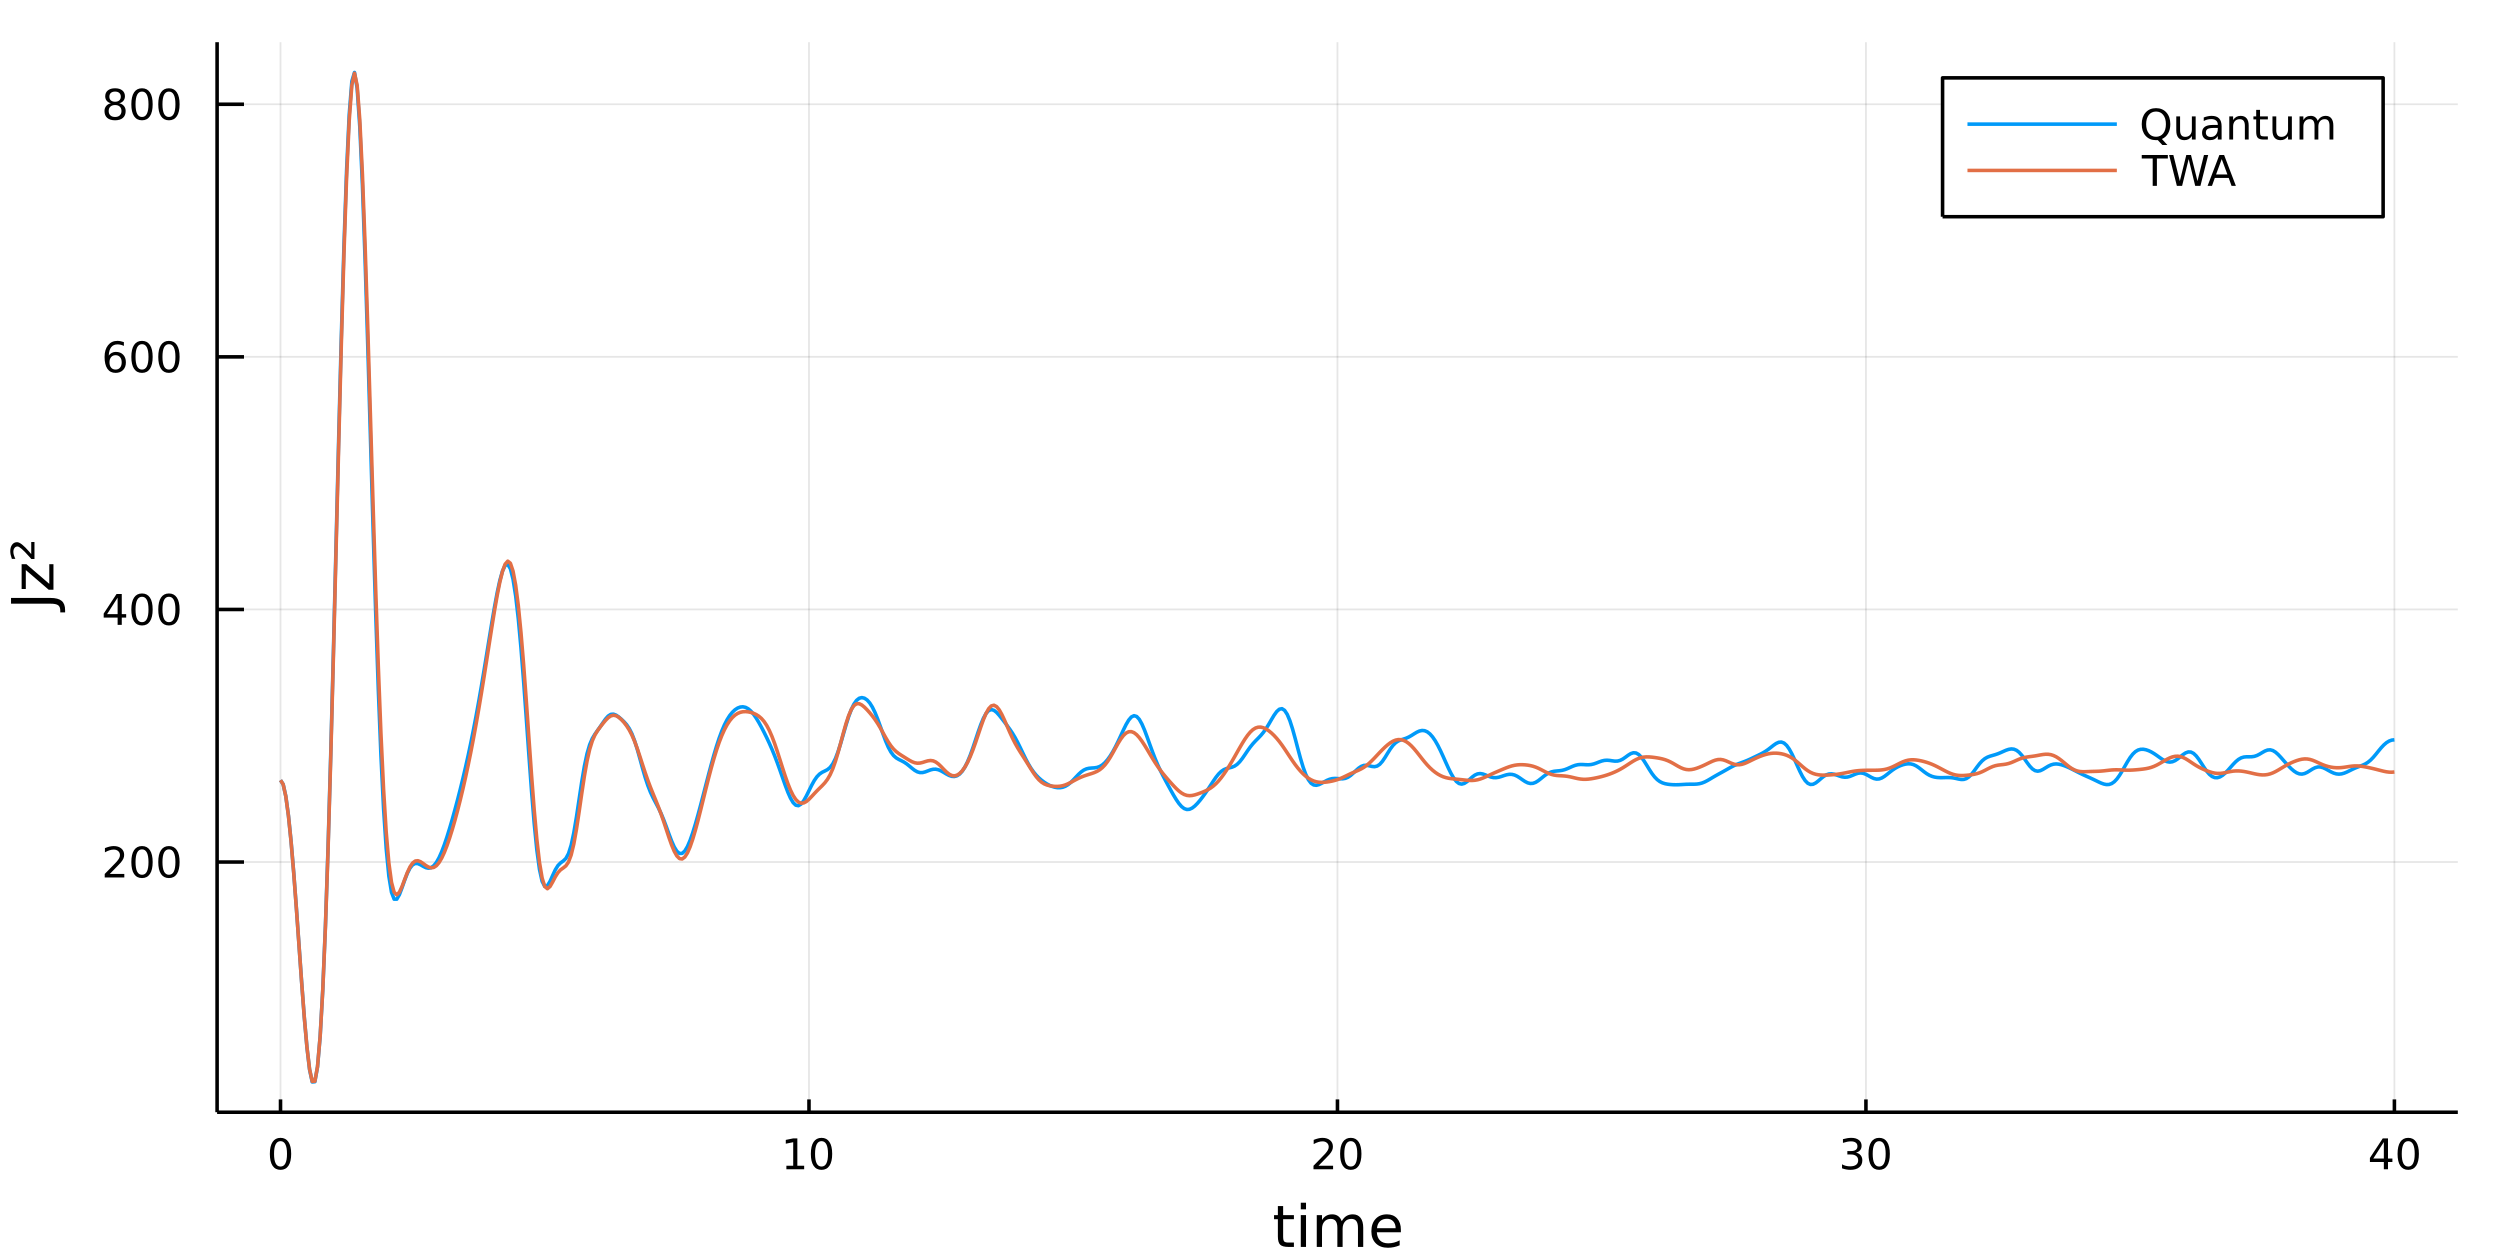 <?xml version="1.0" encoding="utf-8"?>
<svg xmlns="http://www.w3.org/2000/svg" xmlns:xlink="http://www.w3.org/1999/xlink" width="700" height="350" viewBox="0 0 2800 1400">
<rect x="0" y="0" width="2800" height="1400" fill="#333333" stroke="none"/>
<defs>
  <clipPath id="clip510">
    <rect x="0" y="0" width="2800" height="1400"/>
  </clipPath>
</defs>
<path clip-path="url(#clip510)" d="
M0 1400 L2800 1400 L2800 0 L0 0  Z
  " fill="#ffffff" fill-rule="evenodd" fill-opacity="1"/>
<defs>
  <clipPath id="clip511">
    <rect x="560" y="0" width="1961" height="1400"/>
  </clipPath>
</defs>
<path clip-path="url(#clip510)" d="
M243.151 1245.7 L2752.76 1245.7 L2752.76 47.244 L243.151 47.244  Z
  " fill="#ffffff" fill-rule="evenodd" fill-opacity="1"/>
<defs>
  <clipPath id="clip512">
    <rect x="243" y="47" width="2511" height="1199"/>
  </clipPath>
</defs>
<polyline clip-path="url(#clip512)" style="stroke:#000000; stroke-linecap:butt; stroke-linejoin:round; stroke-width:2; stroke-opacity:0.1; fill:none" points="
  314.177,1245.7 314.177,47.244 
  "/>
<polyline clip-path="url(#clip512)" style="stroke:#000000; stroke-linecap:butt; stroke-linejoin:round; stroke-width:2; stroke-opacity:0.1; fill:none" points="
  906.065,1245.7 906.065,47.244 
  "/>
<polyline clip-path="url(#clip512)" style="stroke:#000000; stroke-linecap:butt; stroke-linejoin:round; stroke-width:2; stroke-opacity:0.1; fill:none" points="
  1497.95,1245.7 1497.95,47.244 
  "/>
<polyline clip-path="url(#clip512)" style="stroke:#000000; stroke-linecap:butt; stroke-linejoin:round; stroke-width:2; stroke-opacity:0.1; fill:none" points="
  2089.84,1245.7 2089.84,47.244 
  "/>
<polyline clip-path="url(#clip512)" style="stroke:#000000; stroke-linecap:butt; stroke-linejoin:round; stroke-width:2; stroke-opacity:0.1; fill:none" points="
  2681.73,1245.7 2681.73,47.244 
  "/>
<polyline clip-path="url(#clip510)" style="stroke:#000000; stroke-linecap:butt; stroke-linejoin:round; stroke-width:4; stroke-opacity:1; fill:none" points="
  243.151,1245.7 2752.76,1245.7 
  "/>
<polyline clip-path="url(#clip510)" style="stroke:#000000; stroke-linecap:butt; stroke-linejoin:round; stroke-width:4; stroke-opacity:1; fill:none" points="
  314.177,1245.7 314.177,1231.32 
  "/>
<polyline clip-path="url(#clip510)" style="stroke:#000000; stroke-linecap:butt; stroke-linejoin:round; stroke-width:4; stroke-opacity:1; fill:none" points="
  906.065,1245.7 906.065,1231.32 
  "/>
<polyline clip-path="url(#clip510)" style="stroke:#000000; stroke-linecap:butt; stroke-linejoin:round; stroke-width:4; stroke-opacity:1; fill:none" points="
  1497.95,1245.7 1497.95,1231.32 
  "/>
<polyline clip-path="url(#clip510)" style="stroke:#000000; stroke-linecap:butt; stroke-linejoin:round; stroke-width:4; stroke-opacity:1; fill:none" points="
  2089.84,1245.7 2089.84,1231.32 
  "/>
<polyline clip-path="url(#clip510)" style="stroke:#000000; stroke-linecap:butt; stroke-linejoin:round; stroke-width:4; stroke-opacity:1; fill:none" points="
  2681.73,1245.7 2681.73,1231.32 
  "/>
<path clip-path="url(#clip510)" d="M314.177 1278.09 Q310.566 1278.09 308.738 1281.66 Q306.932 1285.2 306.932 1292.33 Q306.932 1299.43 308.738 1303 Q310.566 1306.54 314.177 1306.54 Q317.812 1306.54 319.617 1303 Q321.446 1299.43 321.446 1292.33 Q321.446 1285.2 319.617 1281.66 Q317.812 1278.09 314.177 1278.09 M314.177 1274.39 Q319.988 1274.39 323.043 1278.99 Q326.122 1283.58 326.122 1292.33 Q326.122 1301.05 323.043 1305.66 Q319.988 1310.24 314.177 1310.24 Q308.367 1310.24 305.289 1305.66 Q302.233 1301.05 302.233 1292.33 Q302.233 1283.58 305.289 1278.99 Q308.367 1274.39 314.177 1274.39 Z" fill="#000000" fill-rule="evenodd" fill-opacity="1" /><path clip-path="url(#clip510)" d="M880.753 1305.64 L888.392 1305.64 L888.392 1279.27 L880.082 1280.94 L880.082 1276.68 L888.346 1275.01 L893.022 1275.01 L893.022 1305.64 L900.66 1305.64 L900.66 1309.57 L880.753 1309.57 L880.753 1305.64 Z" fill="#000000" fill-rule="evenodd" fill-opacity="1" /><path clip-path="url(#clip510)" d="M920.105 1278.09 Q916.494 1278.09 914.665 1281.66 Q912.859 1285.2 912.859 1292.33 Q912.859 1299.43 914.665 1303 Q916.494 1306.54 920.105 1306.54 Q923.739 1306.54 925.544 1303 Q927.373 1299.43 927.373 1292.33 Q927.373 1285.2 925.544 1281.66 Q923.739 1278.09 920.105 1278.09 M920.105 1274.39 Q925.915 1274.39 928.97 1278.99 Q932.049 1283.58 932.049 1292.33 Q932.049 1301.05 928.97 1305.66 Q925.915 1310.24 920.105 1310.24 Q914.295 1310.24 911.216 1305.66 Q908.16 1301.05 908.16 1292.33 Q908.16 1283.58 911.216 1278.99 Q914.295 1274.39 920.105 1274.39 Z" fill="#000000" fill-rule="evenodd" fill-opacity="1" /><path clip-path="url(#clip510)" d="M1476.73 1305.64 L1493.05 1305.64 L1493.05 1309.57 L1471.1 1309.57 L1471.1 1305.64 Q1473.76 1302.88 1478.35 1298.25 Q1482.95 1293.6 1484.13 1292.26 Q1486.38 1289.73 1487.26 1288 Q1488.16 1286.24 1488.16 1284.55 Q1488.16 1281.79 1486.22 1280.06 Q1484.3 1278.32 1481.19 1278.32 Q1479 1278.32 1476.54 1279.09 Q1474.11 1279.85 1471.33 1281.4 L1471.33 1276.68 Q1474.16 1275.54 1476.61 1274.97 Q1479.06 1274.39 1481.1 1274.39 Q1486.47 1274.39 1489.67 1277.07 Q1492.86 1279.76 1492.86 1284.25 Q1492.86 1286.38 1492.05 1288.3 Q1491.26 1290.2 1489.16 1292.79 Q1488.58 1293.46 1485.48 1296.68 Q1482.37 1299.87 1476.73 1305.64 Z" fill="#000000" fill-rule="evenodd" fill-opacity="1" /><path clip-path="url(#clip510)" d="M1512.86 1278.09 Q1509.25 1278.09 1507.42 1281.66 Q1505.62 1285.2 1505.62 1292.33 Q1505.62 1299.43 1507.42 1303 Q1509.25 1306.54 1512.86 1306.54 Q1516.49 1306.54 1518.3 1303 Q1520.13 1299.43 1520.13 1292.33 Q1520.13 1285.2 1518.3 1281.66 Q1516.49 1278.09 1512.86 1278.09 M1512.86 1274.39 Q1518.67 1274.39 1521.73 1278.99 Q1524.81 1283.58 1524.81 1292.33 Q1524.81 1301.05 1521.73 1305.66 Q1518.67 1310.24 1512.86 1310.24 Q1507.05 1310.24 1503.97 1305.66 Q1500.92 1301.05 1500.92 1292.33 Q1500.92 1283.58 1503.97 1278.99 Q1507.05 1274.39 1512.86 1274.39 Z" fill="#000000" fill-rule="evenodd" fill-opacity="1" /><path clip-path="url(#clip510)" d="M2078.68 1290.94 Q2082.04 1291.66 2083.92 1293.92 Q2085.81 1296.19 2085.81 1299.53 Q2085.81 1304.64 2082.3 1307.44 Q2078.78 1310.24 2072.3 1310.24 Q2070.12 1310.24 2067.8 1309.8 Q2065.51 1309.39 2063.06 1308.53 L2063.06 1304.02 Q2065 1305.15 2067.32 1305.73 Q2069.63 1306.31 2072.16 1306.31 Q2076.55 1306.31 2078.85 1304.57 Q2081.16 1302.84 2081.16 1299.53 Q2081.16 1296.47 2079.01 1294.76 Q2076.88 1293.02 2073.06 1293.02 L2069.03 1293.02 L2069.03 1289.18 L2073.24 1289.18 Q2076.69 1289.18 2078.52 1287.81 Q2080.35 1286.42 2080.35 1283.83 Q2080.35 1281.17 2078.45 1279.76 Q2076.58 1278.32 2073.06 1278.32 Q2071.14 1278.32 2068.94 1278.74 Q2066.74 1279.16 2064.1 1280.03 L2064.1 1275.87 Q2066.76 1275.13 2069.08 1274.76 Q2071.42 1274.39 2073.48 1274.39 Q2078.8 1274.39 2081.9 1276.82 Q2085 1279.22 2085 1283.35 Q2085 1286.22 2083.36 1288.21 Q2081.72 1290.17 2078.68 1290.94 Z" fill="#000000" fill-rule="evenodd" fill-opacity="1" /><path clip-path="url(#clip510)" d="M2104.68 1278.09 Q2101.07 1278.09 2099.24 1281.66 Q2097.43 1285.2 2097.43 1292.33 Q2097.43 1299.43 2099.24 1303 Q2101.07 1306.54 2104.68 1306.54 Q2108.31 1306.54 2110.12 1303 Q2111.95 1299.43 2111.95 1292.33 Q2111.95 1285.2 2110.12 1281.66 Q2108.31 1278.09 2104.68 1278.09 M2104.68 1274.39 Q2110.49 1274.39 2113.54 1278.99 Q2116.62 1283.58 2116.62 1292.33 Q2116.62 1301.05 2113.54 1305.66 Q2110.49 1310.24 2104.68 1310.24 Q2098.87 1310.24 2095.79 1305.66 Q2092.73 1301.05 2092.73 1292.33 Q2092.73 1283.58 2095.79 1278.99 Q2098.87 1274.39 2104.68 1274.39 Z" fill="#000000" fill-rule="evenodd" fill-opacity="1" /><path clip-path="url(#clip510)" d="M2669.9 1279.09 L2658.1 1297.53 L2669.9 1297.53 L2669.9 1279.09 M2668.67 1275.01 L2674.55 1275.01 L2674.55 1297.53 L2679.48 1297.53 L2679.48 1301.42 L2674.55 1301.42 L2674.55 1309.57 L2669.9 1309.57 L2669.9 1301.42 L2654.3 1301.42 L2654.3 1296.91 L2668.67 1275.01 Z" fill="#000000" fill-rule="evenodd" fill-opacity="1" /><path clip-path="url(#clip510)" d="M2697.22 1278.09 Q2693.6 1278.09 2691.78 1281.66 Q2689.97 1285.2 2689.97 1292.33 Q2689.97 1299.43 2691.78 1303 Q2693.6 1306.54 2697.22 1306.54 Q2700.85 1306.54 2702.66 1303 Q2704.48 1299.43 2704.48 1292.33 Q2704.48 1285.2 2702.66 1281.66 Q2700.85 1278.09 2697.22 1278.09 M2697.22 1274.39 Q2703.03 1274.39 2706.08 1278.99 Q2709.16 1283.58 2709.16 1292.33 Q2709.16 1301.05 2706.08 1305.66 Q2703.03 1310.24 2697.22 1310.24 Q2691.41 1310.24 2688.33 1305.66 Q2685.27 1301.05 2685.27 1292.33 Q2685.27 1283.58 2688.33 1278.99 Q2691.41 1274.39 2697.22 1274.39 Z" fill="#000000" fill-rule="evenodd" fill-opacity="1" /><path clip-path="url(#clip510)" d="M1437.11 1350.79 L1437.11 1360.92 L1449.18 1360.92 L1449.18 1365.47 L1437.11 1365.47 L1437.11 1384.82 Q1437.11 1389.18 1438.29 1390.42 Q1439.5 1391.66 1443.16 1391.66 L1449.18 1391.66 L1449.18 1396.56 L1443.16 1396.56 Q1436.38 1396.56 1433.8 1394.05 Q1431.22 1391.5 1431.22 1384.82 L1431.22 1365.47 L1426.93 1365.47 L1426.93 1360.92 L1431.22 1360.92 L1431.22 1350.79 L1437.11 1350.79 Z" fill="#000000" fill-rule="evenodd" fill-opacity="1" /><path clip-path="url(#clip510)" d="M1456.88 1360.92 L1462.74 1360.92 L1462.74 1396.56 L1456.88 1396.56 L1456.88 1360.92 M1456.88 1347.04 L1462.74 1347.04 L1462.74 1354.45 L1456.88 1354.45 L1456.88 1347.04 Z" fill="#000000" fill-rule="evenodd" fill-opacity="1" /><path clip-path="url(#clip510)" d="M1502.74 1367.76 Q1504.94 1363.81 1508 1361.93 Q1511.05 1360.06 1515.19 1360.06 Q1520.76 1360.06 1523.78 1363.97 Q1526.81 1367.85 1526.81 1375.05 L1526.81 1396.56 L1520.92 1396.56 L1520.92 1375.24 Q1520.92 1370.11 1519.1 1367.63 Q1517.29 1365.15 1513.57 1365.15 Q1509.01 1365.15 1506.37 1368.17 Q1503.73 1371.2 1503.73 1376.42 L1503.73 1396.56 L1497.84 1396.56 L1497.84 1375.24 Q1497.84 1370.08 1496.03 1367.63 Q1494.21 1365.15 1490.43 1365.15 Q1485.94 1365.15 1483.3 1368.2 Q1480.65 1371.23 1480.65 1376.42 L1480.65 1396.56 L1474.77 1396.56 L1474.77 1360.92 L1480.65 1360.92 L1480.65 1366.45 Q1482.66 1363.18 1485.46 1361.62 Q1488.26 1360.06 1492.11 1360.06 Q1496 1360.06 1498.7 1362.03 Q1501.44 1364 1502.74 1367.76 Z" fill="#000000" fill-rule="evenodd" fill-opacity="1" /><path clip-path="url(#clip510)" d="M1568.98 1377.28 L1568.98 1380.14 L1542.05 1380.14 Q1542.43 1386.19 1545.68 1389.37 Q1548.96 1392.52 1554.78 1392.52 Q1558.16 1392.52 1561.31 1391.69 Q1564.49 1390.87 1567.61 1389.21 L1567.61 1394.75 Q1564.46 1396.09 1561.15 1396.79 Q1557.84 1397.49 1554.43 1397.49 Q1545.9 1397.49 1540.91 1392.52 Q1535.94 1387.56 1535.94 1379.09 Q1535.94 1370.34 1540.65 1365.21 Q1545.39 1360.06 1553.41 1360.06 Q1560.61 1360.06 1564.78 1364.7 Q1568.98 1369.32 1568.98 1377.28 M1563.12 1375.56 Q1563.06 1370.75 1560.42 1367.89 Q1557.81 1365.02 1553.48 1365.02 Q1548.58 1365.02 1545.62 1367.79 Q1542.69 1370.56 1542.24 1375.59 L1563.12 1375.56 Z" fill="#000000" fill-rule="evenodd" fill-opacity="1" /><polyline clip-path="url(#clip512)" style="stroke:#000000; stroke-linecap:butt; stroke-linejoin:round; stroke-width:2; stroke-opacity:0.1; fill:none" points="
  243.151,965.492 2752.76,965.492 
  "/>
<polyline clip-path="url(#clip512)" style="stroke:#000000; stroke-linecap:butt; stroke-linejoin:round; stroke-width:2; stroke-opacity:0.1; fill:none" points="
  243.151,682.586 2752.76,682.586 
  "/>
<polyline clip-path="url(#clip512)" style="stroke:#000000; stroke-linecap:butt; stroke-linejoin:round; stroke-width:2; stroke-opacity:0.1; fill:none" points="
  243.151,399.679 2752.76,399.679 
  "/>
<polyline clip-path="url(#clip512)" style="stroke:#000000; stroke-linecap:butt; stroke-linejoin:round; stroke-width:2; stroke-opacity:0.1; fill:none" points="
  243.151,116.773 2752.76,116.773 
  "/>
<polyline clip-path="url(#clip510)" style="stroke:#000000; stroke-linecap:butt; stroke-linejoin:round; stroke-width:4; stroke-opacity:1; fill:none" points="
  243.151,1245.7 243.151,47.244 
  "/>
<polyline clip-path="url(#clip510)" style="stroke:#000000; stroke-linecap:butt; stroke-linejoin:round; stroke-width:4; stroke-opacity:1; fill:none" points="
  243.151,965.492 273.266,965.492 
  "/>
<polyline clip-path="url(#clip510)" style="stroke:#000000; stroke-linecap:butt; stroke-linejoin:round; stroke-width:4; stroke-opacity:1; fill:none" points="
  243.151,682.586 273.266,682.586 
  "/>
<polyline clip-path="url(#clip510)" style="stroke:#000000; stroke-linecap:butt; stroke-linejoin:round; stroke-width:4; stroke-opacity:1; fill:none" points="
  243.151,399.679 273.266,399.679 
  "/>
<polyline clip-path="url(#clip510)" style="stroke:#000000; stroke-linecap:butt; stroke-linejoin:round; stroke-width:4; stroke-opacity:1; fill:none" points="
  243.151,116.773 273.266,116.773 
  "/>
<path clip-path="url(#clip510)" d="M122.911 978.837 L139.23 978.837 L139.23 982.772 L117.286 982.772 L117.286 978.837 Q119.948 976.083 124.531 971.453 Q129.137 966.8 130.318 965.458 Q132.563 962.934 133.443 961.198 Q134.346 959.439 134.346 957.749 Q134.346 954.995 132.401 953.259 Q130.48 951.522 127.378 951.522 Q125.179 951.522 122.725 952.286 Q120.295 953.05 117.517 954.601 L117.517 949.879 Q120.341 948.745 122.795 948.166 Q125.249 947.587 127.286 947.587 Q132.656 947.587 135.85 950.273 Q139.045 952.958 139.045 957.448 Q139.045 959.578 138.235 961.499 Q137.448 963.397 135.341 965.99 Q134.762 966.661 131.661 969.879 Q128.559 973.073 122.911 978.837 Z" fill="#000000" fill-rule="evenodd" fill-opacity="1" /><path clip-path="url(#clip510)" d="M159.045 951.291 Q155.434 951.291 153.605 954.856 Q151.799 958.397 151.799 965.527 Q151.799 972.633 153.605 976.198 Q155.434 979.74 159.045 979.74 Q162.679 979.74 164.484 976.198 Q166.313 972.633 166.313 965.527 Q166.313 958.397 164.484 954.856 Q162.679 951.291 159.045 951.291 M159.045 947.587 Q164.855 947.587 167.91 952.194 Q170.989 956.777 170.989 965.527 Q170.989 974.254 167.91 978.86 Q164.855 983.444 159.045 983.444 Q153.234 983.444 150.156 978.86 Q147.1 974.254 147.1 965.527 Q147.1 956.777 150.156 952.194 Q153.234 947.587 159.045 947.587 Z" fill="#000000" fill-rule="evenodd" fill-opacity="1" /><path clip-path="url(#clip510)" d="M189.207 951.291 Q185.595 951.291 183.767 954.856 Q181.961 958.397 181.961 965.527 Q181.961 972.633 183.767 976.198 Q185.595 979.74 189.207 979.74 Q192.841 979.74 194.646 976.198 Q196.475 972.633 196.475 965.527 Q196.475 958.397 194.646 954.856 Q192.841 951.291 189.207 951.291 M189.207 947.587 Q195.017 947.587 198.072 952.194 Q201.151 956.777 201.151 965.527 Q201.151 974.254 198.072 978.86 Q195.017 983.444 189.207 983.444 Q183.396 983.444 180.318 978.86 Q177.262 974.254 177.262 965.527 Q177.262 956.777 180.318 952.194 Q183.396 947.587 189.207 947.587 Z" fill="#000000" fill-rule="evenodd" fill-opacity="1" /><path clip-path="url(#clip510)" d="M131.73 669.38 L119.924 687.829 L131.73 687.829 L131.73 669.38 M130.503 665.306 L136.383 665.306 L136.383 687.829 L141.313 687.829 L141.313 691.718 L136.383 691.718 L136.383 699.866 L131.73 699.866 L131.73 691.718 L116.128 691.718 L116.128 687.204 L130.503 665.306 Z" fill="#000000" fill-rule="evenodd" fill-opacity="1" /><path clip-path="url(#clip510)" d="M159.045 668.385 Q155.434 668.385 153.605 671.949 Q151.799 675.491 151.799 682.621 Q151.799 689.727 153.605 693.292 Q155.434 696.833 159.045 696.833 Q162.679 696.833 164.484 693.292 Q166.313 689.727 166.313 682.621 Q166.313 675.491 164.484 671.949 Q162.679 668.385 159.045 668.385 M159.045 664.681 Q164.855 664.681 167.91 669.287 Q170.989 673.871 170.989 682.621 Q170.989 691.347 167.91 695.954 Q164.855 700.537 159.045 700.537 Q153.234 700.537 150.156 695.954 Q147.1 691.347 147.1 682.621 Q147.1 673.871 150.156 669.287 Q153.234 664.681 159.045 664.681 Z" fill="#000000" fill-rule="evenodd" fill-opacity="1" /><path clip-path="url(#clip510)" d="M189.207 668.385 Q185.595 668.385 183.767 671.949 Q181.961 675.491 181.961 682.621 Q181.961 689.727 183.767 693.292 Q185.595 696.833 189.207 696.833 Q192.841 696.833 194.646 693.292 Q196.475 689.727 196.475 682.621 Q196.475 675.491 194.646 671.949 Q192.841 668.385 189.207 668.385 M189.207 664.681 Q195.017 664.681 198.072 669.287 Q201.151 673.871 201.151 682.621 Q201.151 691.347 198.072 695.954 Q195.017 700.537 189.207 700.537 Q183.396 700.537 180.318 695.954 Q177.262 691.347 177.262 682.621 Q177.262 673.871 180.318 669.287 Q183.396 664.681 189.207 664.681 Z" fill="#000000" fill-rule="evenodd" fill-opacity="1" /><path clip-path="url(#clip510)" d="M129.461 397.816 Q126.313 397.816 124.461 399.969 Q122.633 402.121 122.633 405.871 Q122.633 409.598 124.461 411.774 Q126.313 413.927 129.461 413.927 Q132.61 413.927 134.438 411.774 Q136.29 409.598 136.29 405.871 Q136.29 402.121 134.438 399.969 Q132.61 397.816 129.461 397.816 M138.744 383.163 L138.744 387.422 Q136.985 386.589 135.179 386.149 Q133.397 385.71 131.637 385.71 Q127.008 385.71 124.554 388.835 Q122.124 391.959 121.776 398.279 Q123.142 396.265 125.202 395.2 Q127.262 394.112 129.739 394.112 Q134.948 394.112 137.957 397.284 Q140.989 400.432 140.989 405.871 Q140.989 411.195 137.841 414.413 Q134.693 417.631 129.461 417.631 Q123.466 417.631 120.295 413.047 Q117.124 408.441 117.124 399.714 Q117.124 391.52 121.012 386.659 Q124.901 381.774 131.452 381.774 Q133.211 381.774 134.994 382.122 Q136.799 382.469 138.744 383.163 Z" fill="#000000" fill-rule="evenodd" fill-opacity="1" /><path clip-path="url(#clip510)" d="M159.045 385.478 Q155.434 385.478 153.605 389.043 Q151.799 392.584 151.799 399.714 Q151.799 406.821 153.605 410.385 Q155.434 413.927 159.045 413.927 Q162.679 413.927 164.484 410.385 Q166.313 406.821 166.313 399.714 Q166.313 392.584 164.484 389.043 Q162.679 385.478 159.045 385.478 M159.045 381.774 Q164.855 381.774 167.91 386.381 Q170.989 390.964 170.989 399.714 Q170.989 408.441 167.91 413.047 Q164.855 417.631 159.045 417.631 Q153.234 417.631 150.156 413.047 Q147.1 408.441 147.1 399.714 Q147.1 390.964 150.156 386.381 Q153.234 381.774 159.045 381.774 Z" fill="#000000" fill-rule="evenodd" fill-opacity="1" /><path clip-path="url(#clip510)" d="M189.207 385.478 Q185.595 385.478 183.767 389.043 Q181.961 392.584 181.961 399.714 Q181.961 406.821 183.767 410.385 Q185.595 413.927 189.207 413.927 Q192.841 413.927 194.646 410.385 Q196.475 406.821 196.475 399.714 Q196.475 392.584 194.646 389.043 Q192.841 385.478 189.207 385.478 M189.207 381.774 Q195.017 381.774 198.072 386.381 Q201.151 390.964 201.151 399.714 Q201.151 408.441 198.072 413.047 Q195.017 417.631 189.207 417.631 Q183.396 417.631 180.318 413.047 Q177.262 408.441 177.262 399.714 Q177.262 390.964 180.318 386.381 Q183.396 381.774 189.207 381.774 Z" fill="#000000" fill-rule="evenodd" fill-opacity="1" /><path clip-path="url(#clip510)" d="M128.883 117.641 Q125.549 117.641 123.628 119.423 Q121.73 121.206 121.73 124.331 Q121.73 127.456 123.628 129.238 Q125.549 131.02 128.883 131.02 Q132.216 131.02 134.137 129.238 Q136.059 127.433 136.059 124.331 Q136.059 121.206 134.137 119.423 Q132.239 117.641 128.883 117.641 M124.207 115.65 Q121.198 114.909 119.508 112.849 Q117.841 110.789 117.841 107.826 Q117.841 103.683 120.781 101.275 Q123.744 98.868 128.883 98.868 Q134.045 98.868 136.985 101.275 Q139.924 103.683 139.924 107.826 Q139.924 110.789 138.235 112.849 Q136.568 114.909 133.582 115.65 Q136.961 116.437 138.836 118.729 Q140.735 121.021 140.735 124.331 Q140.735 129.354 137.656 132.039 Q134.6 134.724 128.883 134.724 Q123.165 134.724 120.087 132.039 Q117.031 129.354 117.031 124.331 Q117.031 121.021 118.929 118.729 Q120.827 116.437 124.207 115.65 M122.494 108.266 Q122.494 110.951 124.161 112.456 Q125.85 113.96 128.883 113.96 Q131.892 113.96 133.582 112.456 Q135.295 110.951 135.295 108.266 Q135.295 105.581 133.582 104.076 Q131.892 102.572 128.883 102.572 Q125.85 102.572 124.161 104.076 Q122.494 105.581 122.494 108.266 Z" fill="#000000" fill-rule="evenodd" fill-opacity="1" /><path clip-path="url(#clip510)" d="M159.045 102.572 Q155.434 102.572 153.605 106.136 Q151.799 109.678 151.799 116.808 Q151.799 123.914 153.605 127.479 Q155.434 131.02 159.045 131.02 Q162.679 131.02 164.484 127.479 Q166.313 123.914 166.313 116.808 Q166.313 109.678 164.484 106.136 Q162.679 102.572 159.045 102.572 M159.045 98.868 Q164.855 98.868 167.91 103.474 Q170.989 108.058 170.989 116.808 Q170.989 125.534 167.91 130.141 Q164.855 134.724 159.045 134.724 Q153.234 134.724 150.156 130.141 Q147.1 125.534 147.1 116.808 Q147.1 108.058 150.156 103.474 Q153.234 98.868 159.045 98.868 Z" fill="#000000" fill-rule="evenodd" fill-opacity="1" /><path clip-path="url(#clip510)" d="M189.207 102.572 Q185.595 102.572 183.767 106.136 Q181.961 109.678 181.961 116.808 Q181.961 123.914 183.767 127.479 Q185.595 131.02 189.207 131.02 Q192.841 131.02 194.646 127.479 Q196.475 123.914 196.475 116.808 Q196.475 109.678 194.646 106.136 Q192.841 102.572 189.207 102.572 M189.207 98.868 Q195.017 98.868 198.072 103.474 Q201.151 108.058 201.151 116.808 Q201.151 125.534 198.072 130.141 Q195.017 134.724 189.207 134.724 Q183.396 134.724 180.318 130.141 Q177.262 125.534 177.262 116.808 Q177.262 108.058 180.318 103.474 Q183.396 98.868 189.207 98.868 Z" fill="#000000" fill-rule="evenodd" fill-opacity="1" /><path clip-path="url(#clip510)" d="M12.352 676.12 L12.352 669.691 L56.562 669.691 Q65.156 669.691 69.039 672.969 Q72.922 676.216 72.922 683.441 L72.922 685.892 L67.511 685.892 L67.511 683.886 Q67.511 679.621 65.124 677.871 Q62.737 676.12 56.562 676.12 L12.352 676.12 Z" fill="#000000" fill-rule="evenodd" fill-opacity="1" /><path clip-path="url(#clip510)" d="M24.224 659.697 L24.224 631.879 L29.571 631.879 L55.193 653.904 L55.193 631.879 L59.872 631.879 L59.872 660.492 L54.525 660.492 L28.903 638.467 L28.903 659.697 L24.224 659.697 Z" fill="#000000" fill-rule="evenodd" fill-opacity="1" /><path clip-path="url(#clip510)" d="M34.982 620.548 L34.982 607.052 L38.611 607.052 L38.611 626.086 L35.11 626.086 Q34.123 625.004 32.34 622.998 Q22.633 612.049 19.641 612.049 Q17.54 612.049 16.267 613.704 Q14.962 615.36 14.962 618.065 Q14.962 619.72 15.535 621.662 Q16.076 623.603 17.19 625.895 L13.275 625.895 Q12.384 623.444 11.938 621.343 Q11.493 619.211 11.493 617.397 Q11.493 612.781 13.594 610.012 Q15.694 607.243 19.132 607.243 Q23.556 607.243 32.595 617.779 Q34.123 619.561 34.982 620.548 Z" fill="#000000" fill-rule="evenodd" fill-opacity="1" /><polyline clip-path="url(#clip512)" style="stroke:#009af9; stroke-linecap:butt; stroke-linejoin:round; stroke-width:4; stroke-opacity:1; fill:none" points="
  314.177,873.872 317.137,878.39 320.096,891.758 323.056,913.417 326.015,942.433 328.975,977.497 331.934,1016.93 334.894,1058.69 337.853,1100.41 340.812,1139.46 
  343.772,1172.98 346.731,1198.05 349.691,1211.78 352.65,1211.52 355.61,1195.03 358.569,1160.69 361.528,1107.72 364.488,1036.34 367.447,947.94 370.407,845.084 
  373.366,731.527 376.326,612.059 379.285,492.268 382.245,378.187 385.204,275.88 388.163,190.975 391.123,128.203 394.082,90.993 397.042,81.163 400.001,98.75 
  402.961,142.009 405.92,207.564 408.88,290.724 411.839,385.907 414.798,487.132 417.758,588.53 420.717,684.804 423.677,771.613 426.636,845.824 429.596,905.634 
  432.555,950.548 435.514,981.242 438.474,999.332 441.433,1007.08 444.393,1007.08 447.352,1001.97 450.312,994.173 453.271,985.714 456.231,978.091 459.19,972.246 
  462.149,968.583 465.109,967.05 468.068,967.249 471.028,968.567 473.987,970.302 476.947,971.773 479.906,972.402 482.866,971.767 485.825,969.619 488.784,965.878 
  491.744,960.6 494.703,953.941 497.663,946.108 500.622,937.319 503.582,927.772 506.541,917.619 509.5,906.959 512.46,895.839 515.419,884.256 518.379,872.174 
  521.338,859.534 524.298,846.269 527.257,832.313 530.217,817.611 533.176,802.13 536.135,785.867 539.095,768.868 542.054,751.234 545.014,733.148 547.973,714.89 
  550.933,696.859 553.892,679.583 556.852,663.734 559.811,650.117 562.77,639.654 565.73,633.339 568.689,632.172 571.649,637.063 574.608,648.723 577.568,667.528 
  580.527,693.398 583.486,725.696 586.446,763.168 589.405,803.971 592.365,845.78 595.324,886.002 598.284,922.069 601.243,951.781 604.203,973.643 607.162,987.119 
  610.121,992.74 613.081,992.015 616.04,987.13 619,980.481 621.959,974.141 624.919,969.382 627.878,966.393 630.838,964.289 633.797,961.432 636.756,955.987 
  639.716,946.55 642.675,932.659 645.635,915.002 648.594,895.264 651.554,875.633 654.513,858.164 657.472,844.2 660.432,834.067 663.391,827.138 666.351,822.216 
  669.31,818.066 672.27,813.875 675.229,809.481 678.189,805.293 681.148,801.979 684.107,800.1 687.067,799.842 690.026,800.975 692.986,803.02 695.945,805.534 
  698.905,808.355 701.864,811.695 704.824,816.045 707.783,821.93 710.742,829.639 713.702,839.042 716.661,849.578 719.621,860.4 722.58,870.634 725.54,879.642 
  728.499,887.196 731.458,893.511 734.418,899.14 737.377,904.764 740.337,910.964 743.296,918.032 746.256,925.882 749.215,934.068 752.175,941.893 755.134,948.572 
  758.093,953.402 761.053,955.88 764.012,955.776 766.972,953.119 769.931,948.147 772.891,941.221 775.85,932.748 778.81,923.112 781.769,912.649 784.728,901.635 
  787.688,890.299 790.647,878.847 793.607,867.475 796.566,856.382 799.526,845.773 802.485,835.854 805.444,826.809 808.404,818.787 811.363,811.878 814.323,806.101 
  817.282,801.415 820.242,797.732 823.201,794.957 826.161,793.018 829.12,791.894 832.079,791.613 835.039,792.239 837.998,793.828 840.958,796.392 843.917,799.877 
  846.877,804.158 849.836,809.069 852.795,814.445 855.755,820.165 858.714,826.179 861.674,832.517 864.633,839.258 867.593,846.492 870.552,854.258 873.512,862.492 
  876.471,870.99 879.43,879.397 882.39,887.226 885.349,893.92 888.309,898.931 891.268,901.825 894.228,902.366 897.187,900.588 900.147,896.801 903.106,891.557 
  906.065,885.564 909.025,879.567 911.984,874.217 914.944,869.954 917.903,866.922 920.863,864.935 923.822,863.508 926.781,861.947 929.741,859.502 932.7,855.529 
  935.66,849.654 938.619,841.866 941.579,832.536 944.538,822.342 947.498,812.125 950.457,802.707 953.416,794.74 956.376,788.609 959.335,784.417 962.295,782.052 
  965.254,781.305 968.214,781.981 971.173,783.981 974.133,787.311 977.092,792.025 980.051,798.116 983.011,805.417 985.97,813.546 988.93,821.923 991.889,829.877 
  994.849,836.792 997.808,842.267 1000.77,846.204 1003.73,848.828 1006.69,850.594 1009.65,852.044 1012.61,853.637 1015.56,855.622 1018.52,857.989 1021.48,860.496 
  1024.44,862.773 1027.4,864.454 1030.36,865.296 1033.32,865.258 1036.28,864.511 1039.24,863.384 1042.2,862.281 1045.16,861.57 1048.12,861.499 1051.08,862.151 
  1054.04,863.435 1057,865.123 1059.96,866.906 1062.92,868.456 1065.88,869.467 1068.83,869.684 1071.79,868.901 1074.75,866.961 1077.71,863.743 1080.67,859.172 
  1083.63,853.243 1086.59,846.05 1089.55,837.827 1092.51,828.972 1095.47,820.032 1098.43,811.654 1101.39,804.496 1104.35,799.11 1107.31,795.834 1110.27,794.727 
  1113.23,795.558 1116.19,797.881 1119.15,801.156 1122.1,804.892 1125.06,808.769 1128.02,812.691 1130.98,816.756 1133.94,821.167 1136.9,826.105 1139.86,831.628 
  1142.82,837.619 1145.78,843.813 1148.74,849.871 1151.7,855.481 1154.66,860.438 1157.62,864.675 1160.58,868.241 1163.54,871.251 1166.5,873.824 1169.46,876.043 
  1172.42,877.944 1175.37,879.53 1178.33,880.783 1181.29,881.679 1184.25,882.181 1187.21,882.231 1190.17,881.75 1193.13,880.653 1196.09,878.887 1199.05,876.478 
  1202.01,873.559 1204.97,870.381 1207.93,867.268 1210.89,864.548 1213.85,862.469 1216.81,861.131 1219.77,860.45 1222.73,860.185 1225.68,859.997 1228.64,859.535 
  1231.6,858.51 1234.56,856.742 1237.52,854.162 1240.48,850.779 1243.44,846.641 1246.4,841.801 1249.36,836.319 1252.32,830.297 1255.28,823.921 1258.24,817.508 
  1261.2,811.514 1264.16,806.494 1267.12,803.021 1270.08,801.574 1273.04,802.439 1276,805.634 1278.95,810.909 1281.91,817.786 1284.87,825.664 1287.83,833.927 
  1290.79,842.058 1293.75,849.703 1296.71,856.707 1299.67,863.092 1302.63,868.997 1305.59,874.608 1308.55,880.077 1311.51,885.461 1314.47,890.697 1317.43,895.598 
  1320.39,899.899 1323.35,903.315 1326.31,905.605 1329.27,906.636 1332.22,906.405 1335.18,905.039 1338.14,902.75 1341.1,899.776 1344.06,896.314 1347.02,892.491 
  1349.98,888.369 1352.94,883.99 1355.9,879.44 1358.86,874.893 1361.82,870.612 1364.78,866.896 1367.74,863.991 1370.7,861.992 1373.66,860.784 1376.62,860.046 
  1379.58,859.322 1382.54,858.141 1385.49,856.15 1388.45,853.213 1391.41,849.443 1394.37,845.157 1397.33,840.765 1400.29,836.637 1403.25,832.978 1406.21,829.769 
  1409.17,826.787 1412.13,823.687 1415.09,820.14 1418.05,815.952 1421.01,811.157 1423.97,806.041 1426.93,801.102 1429.89,796.975 1432.85,794.32 1435.81,793.723 
  1438.76,795.603 1441.72,800.134 1444.68,807.207 1447.64,816.411 1450.6,827.074 1453.56,838.346 1456.52,849.32 1459.48,859.173 1462.44,867.285 1465.4,873.314 
  1468.36,877.208 1471.32,879.159 1474.28,879.53 1477.24,878.765 1480.2,877.325 1483.16,875.629 1486.12,874.034 1489.08,872.798 1492.03,872.063 1494.99,871.835 
  1497.95,871.975 1500.91,872.221 1503.87,872.247 1506.83,871.742 1509.79,870.496 1512.75,868.478 1515.71,865.86 1518.67,863 1521.63,860.351 1524.59,858.343 
  1527.55,857.254 1530.51,857.109 1533.47,857.649 1536.43,858.379 1539.39,858.69 1542.34,858.026 1545.3,856.046 1548.26,852.726 1551.22,848.372 1554.18,843.537 
  1557.14,838.861 1560.1,834.884 1563.06,831.908 1566.02,829.93 1568.98,828.686 1571.94,827.767 1574.9,826.777 1577.86,825.463 1580.82,823.786 1583.78,821.908 
  1586.74,820.124 1589.7,818.767 1592.66,818.123 1595.61,818.389 1598.57,819.67 1601.53,821.996 1604.49,825.349 1607.45,829.674 1610.41,834.875 1613.37,840.8 
  1616.33,847.23 1619.29,853.877 1622.25,860.391 1625.21,866.382 1628.17,871.454 1631.13,875.255 1634.09,877.539 1637.05,878.223 1640.01,877.429 1642.97,875.496 
  1645.93,872.924 1648.88,870.288 1651.84,868.113 1654.8,866.763 1657.76,866.374 1660.72,866.848 1663.68,867.899 1666.64,869.152 1669.6,870.241 1672.56,870.894 
  1675.52,870.981 1678.48,870.524 1681.44,869.672 1684.4,868.662 1687.36,867.765 1690.32,867.242 1693.28,867.291 1696.24,868.015 1699.2,869.388 1702.15,871.254 
  1705.11,873.339 1708.07,875.299 1711.03,876.787 1713.99,877.516 1716.95,877.327 1719.91,876.224 1722.87,874.368 1725.83,872.048 1728.79,869.614 1731.75,867.401 
  1734.71,865.656 1737.67,864.483 1740.63,863.825 1743.59,863.496 1746.55,863.235 1749.51,862.796 1752.47,862.027 1755.42,860.913 1758.38,859.582 1761.34,858.254 
  1764.3,857.163 1767.26,856.473 1770.22,856.221 1773.18,856.299 1776.14,856.494 1779.1,856.556 1782.06,856.285 1785.02,855.602 1787.98,854.574 1790.94,853.401 
  1793.9,852.347 1796.86,851.651 1799.82,851.439 1802.78,851.668 1805.74,852.122 1808.69,852.473 1811.65,852.38 1814.61,851.605 1817.57,850.106 1820.53,848.068 
  1823.49,845.883 1826.45,844.054 1829.41,843.082 1832.37,843.346 1835.33,845.022 1838.29,848.044 1841.25,852.132 1844.21,856.85 1847.17,861.705 1850.13,866.24 
  1853.09,870.117 1856.05,873.158 1859.01,875.353 1861.96,876.821 1864.92,877.747 1867.88,878.317 1870.84,878.668 1873.8,878.87 1876.76,878.943 1879.72,878.894 
  1882.68,878.748 1885.64,878.561 1888.6,878.401 1891.56,878.319 1894.52,878.309 1897.48,878.297 1900.44,878.153 1903.4,877.737 1906.36,876.948 1909.32,875.765 
  1912.27,874.253 1915.23,872.54 1918.19,870.766 1921.15,869.031 1924.11,867.366 1927.07,865.744 1930.03,864.115 1932.99,862.446 1935.95,860.759 1938.91,859.12 
  1941.87,857.611 1944.83,856.28 1947.79,855.115 1950.75,854.039 1953.71,852.949 1956.67,851.763 1959.63,850.455 1962.59,849.056 1965.54,847.628 1968.5,846.206 
  1971.46,844.767 1974.42,843.221 1977.38,841.456 1980.34,839.403 1983.3,837.108 1986.26,834.767 1989.22,832.712 1992.18,831.353 1995.14,831.089 1998.1,832.218 
  2001.06,834.882 2004.02,839.034 2006.98,844.447 2009.94,850.739 2012.9,857.416 2015.86,863.922 2018.81,869.7 2021.77,874.266 2024.73,877.282 2027.69,878.618 
  2030.65,878.375 2033.61,876.869 2036.57,874.565 2039.53,871.989 2042.49,869.624 2045.45,867.84 2048.41,866.841 2051.37,866.659 2054.33,867.169 2057.29,868.125 
  2060.25,869.207 2063.21,870.089 2066.17,870.5 2069.13,870.293 2072.08,869.491 2075.04,868.29 2078,867.017 2080.96,866.047 2083.92,865.692 2086.88,866.109 
  2089.84,867.246 2092.8,868.855 2095.76,870.55 2098.72,871.914 2101.68,872.6 2104.64,872.412 2107.6,871.339 2110.56,869.544 2113.52,867.298 2116.48,864.905 
  2119.44,862.625 2122.4,860.617 2125.35,858.942 2128.31,857.588 2131.27,856.53 2134.23,855.785 2137.19,855.434 2140.15,855.595 2143.11,856.374 2146.07,857.793 
  2149.03,859.754 2151.99,862.044 2154.95,864.386 2157.91,866.517 2160.87,868.255 2163.83,869.523 2166.79,870.343 2169.75,870.794 2172.71,870.971 2175.67,870.968 
  2178.62,870.882 2181.58,870.826 2184.54,870.918 2187.5,871.25 2190.46,871.823 2193.42,872.502 2196.38,873.007 2199.34,872.972 2202.3,872.052 2205.26,870.052 
  2208.22,867.016 2211.18,863.234 2214.14,859.17 2217.1,855.325 2220.06,852.094 2223.02,849.666 2225.98,848 2228.94,846.882 2231.89,846.023 2234.85,845.163 
  2237.81,844.141 2240.77,842.924 2243.73,841.589 2246.69,840.304 2249.65,839.292 2252.61,838.803 2255.57,839.087 2258.53,840.341 2261.49,842.651 2264.45,845.937 
  2267.41,849.918 2270.37,854.145 2273.33,858.072 2276.29,861.182 2279.25,863.11 2282.2,863.726 2285.16,863.157 2288.12,861.739 2291.08,859.917 2294.04,858.13 
  2297,856.715 2299.96,855.86 2302.92,855.603 2305.88,855.875 2308.84,856.557 2311.8,857.532 2314.76,858.711 2317.72,860.038 2320.68,861.474 2323.64,862.98 
  2326.6,864.509 2329.56,866.009 2332.52,867.444 2335.47,868.807 2338.43,870.124 2341.39,871.444 2344.35,872.813 2347.31,874.241 2350.27,875.685 2353.23,877.034 
  2356.19,878.114 2359.15,878.715 2362.11,878.608 2365.07,877.593 2368.03,875.529 2370.99,872.384 2373.95,868.257 2376.91,863.397 2379.87,858.173 2382.83,853.024 
  2385.79,848.376 2388.74,844.563 2391.7,841.77 2394.66,840.022 2397.62,839.216 2400.58,839.18 2403.54,839.741 2406.5,840.77 2409.46,842.184 2412.42,843.928 
  2415.38,845.928 2418.34,848.058 2421.3,850.126 2424.26,851.893 2427.22,853.109 2430.18,853.569 2433.14,853.16 2436.1,851.895 2439.06,849.929 2442.01,847.554 
  2444.97,845.169 2447.93,843.225 2450.89,842.156 2453.85,842.297 2456.81,843.808 2459.77,846.638 2462.73,850.52 2465.69,855.022 2468.65,859.632 2471.61,863.853 
  2474.57,867.286 2477.53,869.678 2480.49,870.923 2483.45,871.038 2486.41,870.118 2489.37,868.301 2492.33,865.757 2495.28,862.685 2498.24,859.332 2501.2,855.986 
  2504.16,852.953 2507.12,850.507 2510.08,848.818 2513.04,847.904 2516,847.603 2518.96,847.61 2521.92,847.555 2524.88,847.115 2527.84,846.117 2530.8,844.601 
  2533.76,842.816 2536.72,841.154 2539.68,840.037 2542.64,839.798 2545.6,840.6 2548.55,842.406 2551.51,845.019 2554.47,848.156 2557.43,851.535 2560.39,854.924 
  2563.35,858.156 2566.31,861.098 2569.27,863.615 2572.23,865.545 2575.19,866.717 2578.15,867.001 2581.11,866.383 2584.07,865.008 2587.03,863.183 2589.99,861.315 
  2592.95,859.817 2595.91,859.004 2598.87,859.017 2601.82,859.812 2604.78,861.187 2607.74,862.85 2610.7,864.495 2613.66,865.856 2616.62,866.741 2619.58,867.044 
  2622.54,866.75 2625.5,865.924 2628.46,864.701 2631.42,863.261 2634.38,861.786 2637.34,860.42 2640.3,859.216 2643.26,858.12 2646.22,856.979 2649.18,855.578 
  2652.13,853.715 2655.09,851.261 2658.05,848.218 2661.01,844.727 2663.97,841.045 2666.93,837.481 2669.89,834.324 2672.85,831.784 2675.81,829.971 2678.77,828.91 
  2681.73,828.59 
  "/>
<polyline clip-path="url(#clip512)" style="stroke:#e26f46; stroke-linecap:butt; stroke-linejoin:round; stroke-width:4; stroke-opacity:1; fill:none" points="
  314.177,873.784 317.137,878.44 320.096,891.933 323.056,913.692 326.015,942.772 328.975,977.852 331.934,1017.24 334.894,1058.91 337.853,1100.48 340.812,1139.33 
  343.772,1172.65 346.731,1197.54 349.691,1211.18 352.65,1210.94 355.61,1194.66 358.569,1160.76 361.528,1108.5 364.488,1038.1 367.447,950.911 370.407,849.451 
  373.366,737.362 376.326,619.286 379.285,500.635 382.245,387.252 385.204,285.014 388.163,199.391 391.123,135.014 394.082,95.279 397.042,82.067 400.001,95.567 
  402.961,134.274 405.92,195.122 408.88,273.768 411.839,364.98 414.798,463.094 417.758,562.483 420.717,657.996 423.677,745.317 426.636,821.22 429.596,883.697 
  432.555,931.97 435.514,966.379 438.474,988.192 441.433,999.355 444.393,1002.21 447.352,999.235 450.312,992.785 453.271,984.917 456.231,977.256 459.19,970.929 
  462.149,966.559 465.109,964.319 468.068,964.007 471.028,965.16 473.987,967.161 476.947,969.353 479.906,971.119 482.866,971.956 485.825,971.502 488.784,969.555 
  491.744,966.054 494.703,961.055 497.663,954.69 500.622,947.127 503.582,938.538 506.541,929.071 509.5,918.834 512.46,907.892 515.419,896.269 518.379,883.962 
  521.338,870.95 524.298,857.203 527.257,842.695 530.217,827.406 533.176,811.327 536.135,794.467 539.095,776.866 542.054,758.614 545.014,739.869 547.973,720.888 
  550.933,702.043 553.892,683.838 556.852,666.91 559.811,652.019 562.77,640.028 565.73,631.872 568.689,628.506 571.649,630.845 574.608,639.669 577.568,655.515 
  580.527,678.54 583.486,708.398 586.446,744.138 589.405,784.175 592.365,826.35 595.324,868.108 598.284,906.782 601.243,939.948 604.203,965.781 607.162,983.363 
  610.121,992.835 613.081,995.361 616.04,992.887 619,987.721 621.959,982.023 624.919,977.32 627.878,974.174 630.838,972.095 633.797,969.751 636.756,965.412 
  639.716,957.529 642.675,945.26 645.635,928.788 648.594,909.323 651.554,888.783 654.513,869.262 657.472,852.463 660.432,839.294 663.391,829.743 666.351,823.073 
  669.31,818.206 672.27,814.172 675.229,810.409 678.189,806.864 681.148,803.853 684.107,801.815 687.067,801.058 690.026,801.631 692.986,803.345 695.945,805.92 
  698.905,809.152 701.864,813.022 704.824,817.691 707.783,823.394 710.742,830.279 713.702,838.287 716.661,847.117 719.621,856.297 722.58,865.328 725.54,873.839 
  728.499,881.704 731.458,889.059 734.418,896.236 737.377,903.628 740.337,911.537 743.296,920.053 746.256,928.999 749.215,937.948 752.175,946.302 755.134,953.408 
  758.093,958.669 761.053,961.636 764.012,962.06 766.972,959.896 769.931,955.283 772.891,948.498 775.85,939.901 778.81,929.89 781.769,918.862 784.728,907.192 
  787.688,895.218 790.647,883.244 793.607,871.537 796.566,860.332 799.526,849.826 802.485,840.179 805.444,831.503 808.404,823.865 811.363,817.289 814.323,811.762 
  817.282,807.24 820.242,803.663 823.201,800.954 826.161,799.029 829.12,797.795 832.079,797.153 835.039,797.007 837.998,797.275 840.958,797.902 843.917,798.878 
  846.877,800.249 849.836,802.125 852.795,804.668 855.755,808.069 858.714,812.51 861.674,818.112 864.633,824.9 867.593,832.772 870.552,841.498 873.512,850.742 
  876.471,860.106 879.43,869.173 882.39,877.55 885.349,884.894 888.309,890.926 891.268,895.441 894.228,898.325 897.187,899.565 900.147,899.277 903.106,897.7 
  906.065,895.181 909.025,892.121 911.984,888.895 914.944,885.768 917.903,882.824 920.863,879.928 923.822,876.753 926.781,872.843 929.741,867.731 932.7,861.062 
  935.66,852.716 938.619,842.878 941.579,832.049 944.538,820.982 947.498,810.552 950.457,801.592 953.416,794.729 956.376,790.278 959.335,788.196 962.295,788.144 
  965.254,789.607 968.214,792.044 971.173,795.033 974.133,798.347 977.092,801.953 980.051,805.939 983.011,810.404 985.97,815.35 988.93,820.626 991.889,825.941 
  994.849,830.943 997.808,835.327 1000.77,838.933 1003.73,841.783 1006.69,844.056 1009.65,846.007 1012.61,847.859 1015.56,849.714 1018.52,851.524 1021.48,853.113 
  1024.44,854.257 1027.4,854.78 1030.36,854.634 1033.32,853.941 1036.28,852.98 1039.24,852.124 1042.2,851.753 1045.16,852.164 1048.12,853.495 1051.08,855.695 
  1054.04,858.531 1057,861.64 1059.96,864.595 1062.92,866.992 1065.88,868.513 1068.83,868.955 1071.79,868.232 1074.75,866.341 1077.71,863.313 1080.67,859.171 
  1083.63,853.922 1086.59,847.575 1089.55,840.194 1092.51,831.954 1095.47,823.185 1098.43,814.373 1101.39,806.116 1104.35,799.049 1107.31,793.741 1110.27,790.606 
  1113.23,789.844 1116.19,791.413 1119.15,795.047 1122.1,800.301 1125.06,806.624 1128.02,813.439 1130.98,820.233 1133.94,826.631 1136.9,832.448 1139.86,837.691 
  1142.82,842.52 1145.78,847.163 1148.74,851.812 1151.7,856.545 1154.66,861.287 1157.62,865.838 1160.58,869.941 1163.54,873.374 1166.5,876.025 1169.46,877.914 
  1172.42,879.171 1175.37,879.968 1178.33,880.459 1181.29,880.725 1184.25,880.772 1187.21,880.551 1190.17,880.002 1193.13,879.099 1196.09,877.871 1199.05,876.402 
  1202.01,874.808 1204.97,873.213 1207.93,871.716 1210.89,870.375 1213.85,869.207 1216.81,868.187 1219.77,867.256 1222.73,866.323 1225.68,865.267 1228.64,863.941 
  1231.6,862.177 1234.56,859.815 1237.52,856.727 1240.48,852.862 1243.44,848.275 1246.4,843.143 1249.36,837.753 1252.32,832.475 1255.28,827.7 1258.24,823.788 
  1261.2,821.018 1264.16,819.55 1267.12,819.425 1270.08,820.58 1273.04,822.874 1276,826.121 1278.95,830.115 1281.91,834.647 1284.87,839.506 1287.83,844.495 
  1290.79,849.431 1293.75,854.168 1296.71,858.609 1299.67,862.723 1302.63,866.538 1305.59,870.123 1308.55,873.561 1311.51,876.901 1314.47,880.138 1317.43,883.193 
  1320.39,885.932 1323.35,888.197 1326.31,889.856 1329.27,890.84 1332.22,891.165 1335.18,890.928 1338.14,890.277 1341.1,889.365 1344.06,888.306 1347.02,887.148 
  1349.98,885.868 1352.94,884.388 1355.9,882.605 1358.86,880.425 1361.82,877.786 1364.78,874.667 1367.74,871.085 1370.7,867.08 1373.66,862.705 1376.62,858.016 
  1379.58,853.074 1382.54,847.947 1385.49,842.723 1388.45,837.513 1391.41,832.461 1394.37,827.733 1397.33,823.507 1400.29,819.951 1403.25,817.206 1406.21,815.358 
  1409.17,814.431 1412.13,814.382 1415.09,815.119 1418.05,816.521 1421.01,818.474 1423.97,820.89 1426.93,823.719 1429.89,826.943 1432.85,830.555 1435.81,834.527 
  1438.76,838.795 1441.72,843.249 1444.68,847.751 1447.64,852.153 1450.6,856.326 1453.56,860.176 1456.52,863.649 1459.48,866.717 1462.44,869.368 1465.4,871.591 
  1468.36,873.373 1471.32,874.708 1474.28,875.607 1477.24,876.102 1480.2,876.256 1483.16,876.143 1486.12,875.835 1489.08,875.38 1492.03,874.793 1494.99,874.06 
  1497.95,873.151 1500.91,872.048 1503.87,870.764 1506.83,869.356 1509.79,867.907 1512.75,866.494 1515.71,865.162 1518.67,863.888 1521.63,862.588 1524.59,861.135 
  1527.55,859.404 1530.51,857.309 1533.47,854.836 1536.43,852.034 1539.39,849.003 1542.34,845.86 1545.3,842.715 1548.26,839.663 1551.22,836.79 1554.18,834.183 
  1557.14,831.937 1560.1,830.154 1563.06,828.928 1566.02,828.334 1568.98,828.417 1571.94,829.194 1574.9,830.655 1577.86,832.764 1580.82,835.46 1583.78,838.649 
  1586.74,842.199 1589.7,845.952 1592.66,849.736 1595.61,853.396 1598.57,856.81 1601.53,859.901 1604.49,862.636 1607.45,865.007 1610.41,867.015 1613.37,868.663 
  1616.33,869.959 1619.29,870.924 1622.25,871.601 1625.21,872.06 1628.17,872.384 1631.13,872.655 1634.09,872.934 1637.05,873.248 1640.01,873.582 1642.97,873.889 
  1645.93,874.096 1648.88,874.121 1651.84,873.893 1654.8,873.37 1657.76,872.548 1660.72,871.466 1663.68,870.2 1666.64,868.837 1669.6,867.453 1672.56,866.099 
  1675.52,864.789 1678.48,863.511 1681.44,862.251 1684.4,861.01 1687.36,859.82 1690.32,858.736 1693.28,857.824 1696.24,857.134 1699.2,856.688 1702.15,856.476 
  1705.11,856.466 1708.07,856.628 1711.03,856.954 1713.99,857.463 1716.95,858.192 1719.91,859.174 1722.87,860.414 1725.83,861.862 1728.79,863.418 1731.75,864.942 
  1734.71,866.293 1737.67,867.36 1740.63,868.099 1743.59,868.537 1746.55,868.769 1749.51,868.927 1752.47,869.141 1755.42,869.501 1758.38,870.033 1761.34,870.699 
  1764.3,871.411 1767.26,872.058 1770.22,872.542 1773.18,872.799 1776.14,872.813 1779.1,872.607 1782.06,872.226 1785.02,871.72 1787.98,871.127 1790.94,870.463 
  1793.9,869.727 1796.86,868.908 1799.82,867.992 1802.78,866.969 1805.74,865.831 1808.69,864.568 1811.65,863.167 1814.61,861.615 1817.57,859.908 1820.53,858.06 
  1823.49,856.121 1826.45,854.174 1829.41,852.329 1832.37,850.702 1835.33,849.392 1838.29,848.459 1841.25,847.91 1844.21,847.706 1847.17,847.771 1850.13,848.02 
  1853.09,848.384 1856.05,848.826 1859.01,849.355 1861.96,850.014 1864.92,850.866 1867.88,851.965 1870.84,853.33 1873.8,854.924 1876.76,856.65 1879.72,858.363 
  1882.68,859.895 1885.64,861.09 1888.6,861.837 1891.56,862.093 1894.52,861.881 1897.48,861.278 1900.44,860.382 1903.4,859.282 1906.36,858.037 1909.32,856.682 
  1912.27,855.25 1915.23,853.803 1918.19,852.453 1921.15,851.36 1924.11,850.696 1927.07,850.593 1930.03,851.084 1932.99,852.081 1935.95,853.383 1938.91,854.718 
  1941.87,855.814 1944.83,856.461 1947.79,856.552 1950.75,856.09 1953.71,855.167 1956.67,853.925 1959.63,852.512 1962.59,851.051 1965.54,849.628 1968.5,848.292 
  1971.46,847.069 1974.42,845.982 1977.38,845.056 1980.34,844.322 1983.3,843.813 1986.26,843.548 1989.22,843.531 1992.18,843.755 1995.14,844.215 1998.1,844.924 
  2001.06,845.918 2004.02,847.245 2006.98,848.944 2009.94,851.015 2012.9,853.399 2015.86,855.973 2018.81,858.573 2021.77,861.025 2024.73,863.181 2027.69,864.944 
  2030.65,866.277 2033.61,867.201 2036.57,867.771 2039.53,868.064 2042.49,868.157 2045.45,868.114 2048.41,867.982 2051.37,867.785 2054.33,867.527 2057.29,867.199 
  2060.25,866.79 2063.21,866.296 2066.17,865.73 2069.13,865.122 2072.08,864.52 2075.04,863.972 2078,863.517 2080.96,863.175 2083.92,862.942 2086.88,862.801 
  2089.84,862.725 2092.8,862.691 2095.76,862.68 2098.72,862.672 2101.68,862.636 2104.64,862.527 2107.6,862.287 2110.56,861.852 2113.52,861.166 2116.48,860.206 
  2119.44,858.984 2122.4,857.562 2125.35,856.04 2128.31,854.542 2131.27,853.201 2134.23,852.125 2137.19,851.386 2140.15,851.004 2143.11,850.954 2146.07,851.181 
  2149.03,851.619 2151.99,852.219 2154.95,852.954 2157.91,853.822 2160.87,854.832 2163.83,855.995 2166.79,857.309 2169.75,858.753 2172.71,860.292 2175.67,861.876 
  2178.62,863.439 2181.58,864.907 2184.54,866.2 2187.5,867.247 2190.46,867.998 2193.42,868.438 2196.38,868.598 2199.34,868.541 2202.3,868.338 2205.26,868.043 
  2208.22,867.665 2211.18,867.165 2214.14,866.474 2217.1,865.526 2220.06,864.299 2223.02,862.843 2225.98,861.283 2228.94,859.785 2231.89,858.514 2234.85,857.569 
  2237.81,856.956 2240.77,856.575 2243.73,856.256 2246.69,855.815 2249.65,855.114 2252.61,854.111 2255.57,852.868 2258.53,851.526 2261.49,850.255 2264.45,849.19 
  2267.41,848.395 2270.37,847.841 2273.33,847.435 2276.29,847.059 2279.25,846.624 2282.2,846.103 2285.16,845.54 2288.12,845.043 2291.08,844.746 2294.04,844.78 
  2297,845.245 2299.96,846.193 2302.92,847.629 2305.88,849.506 2308.84,851.728 2311.8,854.157 2314.76,856.62 2317.72,858.933 2320.68,860.923 2323.64,862.469 
  2326.6,863.518 2329.56,864.102 2332.52,864.318 2335.47,864.303 2338.43,864.188 2341.39,864.067 2344.35,863.978 2347.31,863.904 2350.27,863.799 2353.23,863.618 
  2356.19,863.344 2359.15,863.004 2362.11,862.657 2365.07,862.372 2368.03,862.207 2370.99,862.179 2373.95,862.264 2376.91,862.406 2379.87,862.537 2382.83,862.599 
  2385.79,862.561 2388.74,862.426 2391.7,862.218 2394.66,861.962 2397.62,861.67 2400.58,861.325 2403.54,860.879 2406.5,860.269 2409.46,859.435 2412.42,858.337 
  2415.38,856.978 2418.34,855.398 2421.3,853.68 2424.26,851.93 2427.22,850.271 2430.18,848.829 2433.14,847.724 2436.1,847.065 2439.06,846.931 2442.01,847.365 
  2444.97,848.352 2447.93,849.817 2450.89,851.624 2453.85,853.606 2456.81,855.597 2459.77,857.471 2462.73,859.162 2465.69,860.665 2468.65,862.012 2471.61,863.232 
  2474.57,864.321 2477.53,865.233 2480.49,865.893 2483.45,866.23 2486.41,866.217 2489.37,865.888 2492.33,865.339 2495.28,864.702 2498.24,864.111 2501.2,863.669 
  2504.16,863.437 2507.12,863.432 2510.08,863.641 2513.04,864.035 2516,864.575 2518.96,865.218 2521.92,865.912 2524.88,866.599 2527.84,867.209 2530.8,867.669 
  2533.76,867.907 2536.72,867.858 2539.68,867.472 2542.64,866.722 2545.6,865.614 2548.55,864.193 2551.51,862.542 2554.47,860.768 2557.43,858.981 2560.39,857.272 
  2563.35,855.698 2566.31,854.276 2569.27,853.008 2572.23,851.898 2575.19,850.979 2578.15,850.313 2581.11,849.982 2584.07,850.054 2587.03,850.555 2589.99,851.447 
  2592.95,852.632 2595.91,853.976 2598.87,855.336 2601.82,856.595 2604.78,857.678 2607.74,858.547 2610.7,859.198 2613.66,859.632 2616.62,859.853 2619.58,859.865 
  2622.54,859.679 2625.5,859.329 2628.46,858.879 2631.42,858.417 2634.38,858.038 2637.34,857.825 2640.3,857.822 2643.26,858.034 2646.22,858.426 2649.18,858.945 
  2652.13,859.544 2655.09,860.189 2658.05,860.872 2661.01,861.594 2663.97,862.35 2666.93,863.115 2669.89,863.833 2672.85,864.425 2675.81,864.8 2678.77,864.881 
  2681.73,864.622 
  "/>
<path clip-path="url(#clip510)" d="
M2175.68 242.713 L2669.1 242.713 L2669.1 87.193 L2175.68 87.193  Z
  " fill="#ffffff" fill-rule="evenodd" fill-opacity="1"/>
<polyline clip-path="url(#clip510)" style="stroke:#000000; stroke-linecap:butt; stroke-linejoin:round; stroke-width:4; stroke-opacity:1; fill:none" points="
  2175.68,242.713 2669.1,242.713 2669.1,87.193 2175.68,87.193 2175.68,242.713 
  "/>
<polyline clip-path="url(#clip510)" style="stroke:#009af9; stroke-linecap:butt; stroke-linejoin:round; stroke-width:4; stroke-opacity:1; fill:none" points="
  2203.56,139.033 2370.87,139.033 
  "/>
<path clip-path="url(#clip510)" d="M2414.77 124.924 Q2409.68 124.924 2406.67 128.72 Q2403.68 132.516 2403.68 139.067 Q2403.68 145.595 2406.67 149.391 Q2409.68 153.188 2414.77 153.188 Q2419.86 153.188 2422.83 149.391 Q2425.81 145.595 2425.81 139.067 Q2425.81 132.516 2422.83 128.72 Q2419.86 124.924 2414.77 124.924 M2421.32 155.688 L2427.48 162.424 L2421.83 162.424 L2416.71 156.891 Q2415.95 156.938 2415.53 156.961 Q2415.14 156.984 2414.77 156.984 Q2407.48 156.984 2403.1 152.123 Q2398.75 147.239 2398.75 139.067 Q2398.75 130.873 2403.1 126.012 Q2407.48 121.128 2414.77 121.128 Q2422.04 121.128 2426.39 126.012 Q2430.74 130.873 2430.74 139.067 Q2430.74 145.086 2428.31 149.368 Q2425.9 153.651 2421.32 155.688 Z" fill="#000000" fill-rule="evenodd" fill-opacity="1" /><path clip-path="url(#clip510)" d="M2437.43 146.081 L2437.43 130.387 L2441.69 130.387 L2441.69 145.919 Q2441.69 149.6 2443.13 151.452 Q2444.56 153.28 2447.43 153.28 Q2450.88 153.28 2452.87 151.081 Q2454.89 148.882 2454.89 145.086 L2454.89 130.387 L2459.14 130.387 L2459.14 156.313 L2454.89 156.313 L2454.89 152.331 Q2453.33 154.692 2451.27 155.85 Q2449.24 156.984 2446.53 156.984 Q2442.06 156.984 2439.75 154.206 Q2437.43 151.428 2437.43 146.081 M2448.15 129.762 L2448.15 129.762 Z" fill="#000000" fill-rule="evenodd" fill-opacity="1" /><path clip-path="url(#clip510)" d="M2479.7 143.28 Q2474.54 143.28 2472.55 144.461 Q2470.56 145.641 2470.56 148.489 Q2470.56 150.757 2472.04 152.1 Q2473.54 153.419 2476.11 153.419 Q2479.65 153.419 2481.78 150.919 Q2483.94 148.396 2483.94 144.229 L2483.94 143.28 L2479.7 143.28 M2488.2 141.521 L2488.2 156.313 L2483.94 156.313 L2483.94 152.377 Q2482.48 154.739 2480.3 155.873 Q2478.13 156.984 2474.98 156.984 Q2471 156.984 2468.64 154.762 Q2466.3 152.516 2466.3 148.766 Q2466.3 144.391 2469.21 142.169 Q2472.15 139.947 2477.96 139.947 L2483.94 139.947 L2483.94 139.53 Q2483.94 136.591 2481.99 134.993 Q2480.07 133.373 2476.57 133.373 Q2474.35 133.373 2472.25 133.905 Q2470.14 134.438 2468.2 135.503 L2468.2 131.567 Q2470.53 130.665 2472.73 130.225 Q2474.93 129.762 2477.01 129.762 Q2482.64 129.762 2485.42 132.678 Q2488.2 135.595 2488.2 141.521 Z" fill="#000000" fill-rule="evenodd" fill-opacity="1" /><path clip-path="url(#clip510)" d="M2518.52 140.665 L2518.52 156.313 L2514.26 156.313 L2514.26 140.803 Q2514.26 137.123 2512.82 135.294 Q2511.39 133.466 2508.52 133.466 Q2505.07 133.466 2503.08 135.665 Q2501.09 137.864 2501.09 141.66 L2501.09 156.313 L2496.81 156.313 L2496.81 130.387 L2501.09 130.387 L2501.09 134.415 Q2502.62 132.077 2504.68 130.919 Q2506.76 129.762 2509.47 129.762 Q2513.94 129.762 2516.23 132.54 Q2518.52 135.294 2518.52 140.665 Z" fill="#000000" fill-rule="evenodd" fill-opacity="1" /><path clip-path="url(#clip510)" d="M2531.23 123.026 L2531.23 130.387 L2540 130.387 L2540 133.697 L2531.23 133.697 L2531.23 147.771 Q2531.23 150.942 2532.08 151.845 Q2532.96 152.748 2535.63 152.748 L2540 152.748 L2540 156.313 L2535.63 156.313 Q2530.69 156.313 2528.82 154.484 Q2526.94 152.632 2526.94 147.771 L2526.94 133.697 L2523.82 133.697 L2523.82 130.387 L2526.94 130.387 L2526.94 123.026 L2531.23 123.026 Z" fill="#000000" fill-rule="evenodd" fill-opacity="1" /><path clip-path="url(#clip510)" d="M2545.16 146.081 L2545.16 130.387 L2549.42 130.387 L2549.42 145.919 Q2549.42 149.6 2550.86 151.452 Q2552.29 153.28 2555.16 153.28 Q2558.61 153.28 2560.6 151.081 Q2562.62 148.882 2562.62 145.086 L2562.62 130.387 L2566.88 130.387 L2566.88 156.313 L2562.62 156.313 L2562.62 152.331 Q2561.07 154.692 2559 155.85 Q2556.97 156.984 2554.26 156.984 Q2549.79 156.984 2547.48 154.206 Q2545.16 151.428 2545.16 146.081 M2555.88 129.762 L2555.88 129.762 Z" fill="#000000" fill-rule="evenodd" fill-opacity="1" /><path clip-path="url(#clip510)" d="M2595.83 135.364 Q2597.43 132.493 2599.65 131.128 Q2601.88 129.762 2604.88 129.762 Q2608.94 129.762 2611.13 132.609 Q2613.33 135.433 2613.33 140.665 L2613.33 156.313 L2609.05 156.313 L2609.05 140.803 Q2609.05 137.077 2607.73 135.271 Q2606.41 133.466 2603.7 133.466 Q2600.39 133.466 2598.47 135.665 Q2596.55 137.864 2596.55 141.66 L2596.55 156.313 L2592.27 156.313 L2592.27 140.803 Q2592.27 137.053 2590.95 135.271 Q2589.63 133.466 2586.88 133.466 Q2583.61 133.466 2581.69 135.688 Q2579.77 137.887 2579.77 141.66 L2579.77 156.313 L2575.49 156.313 L2575.49 130.387 L2579.77 130.387 L2579.77 134.415 Q2581.23 132.03 2583.26 130.896 Q2585.3 129.762 2588.1 129.762 Q2590.93 129.762 2592.89 131.197 Q2594.88 132.632 2595.83 135.364 Z" fill="#000000" fill-rule="evenodd" fill-opacity="1" /><polyline clip-path="url(#clip510)" style="stroke:#e26f46; stroke-linecap:butt; stroke-linejoin:round; stroke-width:4; stroke-opacity:1; fill:none" points="
  2203.56,190.873 2370.87,190.873 
  "/>
<path clip-path="url(#clip510)" d="M2398.75 173.593 L2427.99 173.593 L2427.99 177.528 L2415.72 177.528 L2415.72 208.153 L2411.02 208.153 L2411.02 177.528 L2398.75 177.528 L2398.75 173.593 Z" fill="#000000" fill-rule="evenodd" fill-opacity="1" /><path clip-path="url(#clip510)" d="M2429.42 173.593 L2434.14 173.593 L2441.41 202.805 L2448.66 173.593 L2453.91 173.593 L2461.18 202.805 L2468.43 173.593 L2473.17 173.593 L2464.49 208.153 L2458.61 208.153 L2451.32 178.153 L2443.96 208.153 L2438.08 208.153 L2429.42 173.593 Z" fill="#000000" fill-rule="evenodd" fill-opacity="1" /><path clip-path="url(#clip510)" d="M2488.33 178.199 L2481.99 195.398 L2494.7 195.398 L2488.33 178.199 M2485.7 173.593 L2491 173.593 L2504.17 208.153 L2499.31 208.153 L2496.16 199.287 L2480.58 199.287 L2477.43 208.153 L2472.5 208.153 L2485.7 173.593 Z" fill="#000000" fill-rule="evenodd" fill-opacity="1" /></svg>
